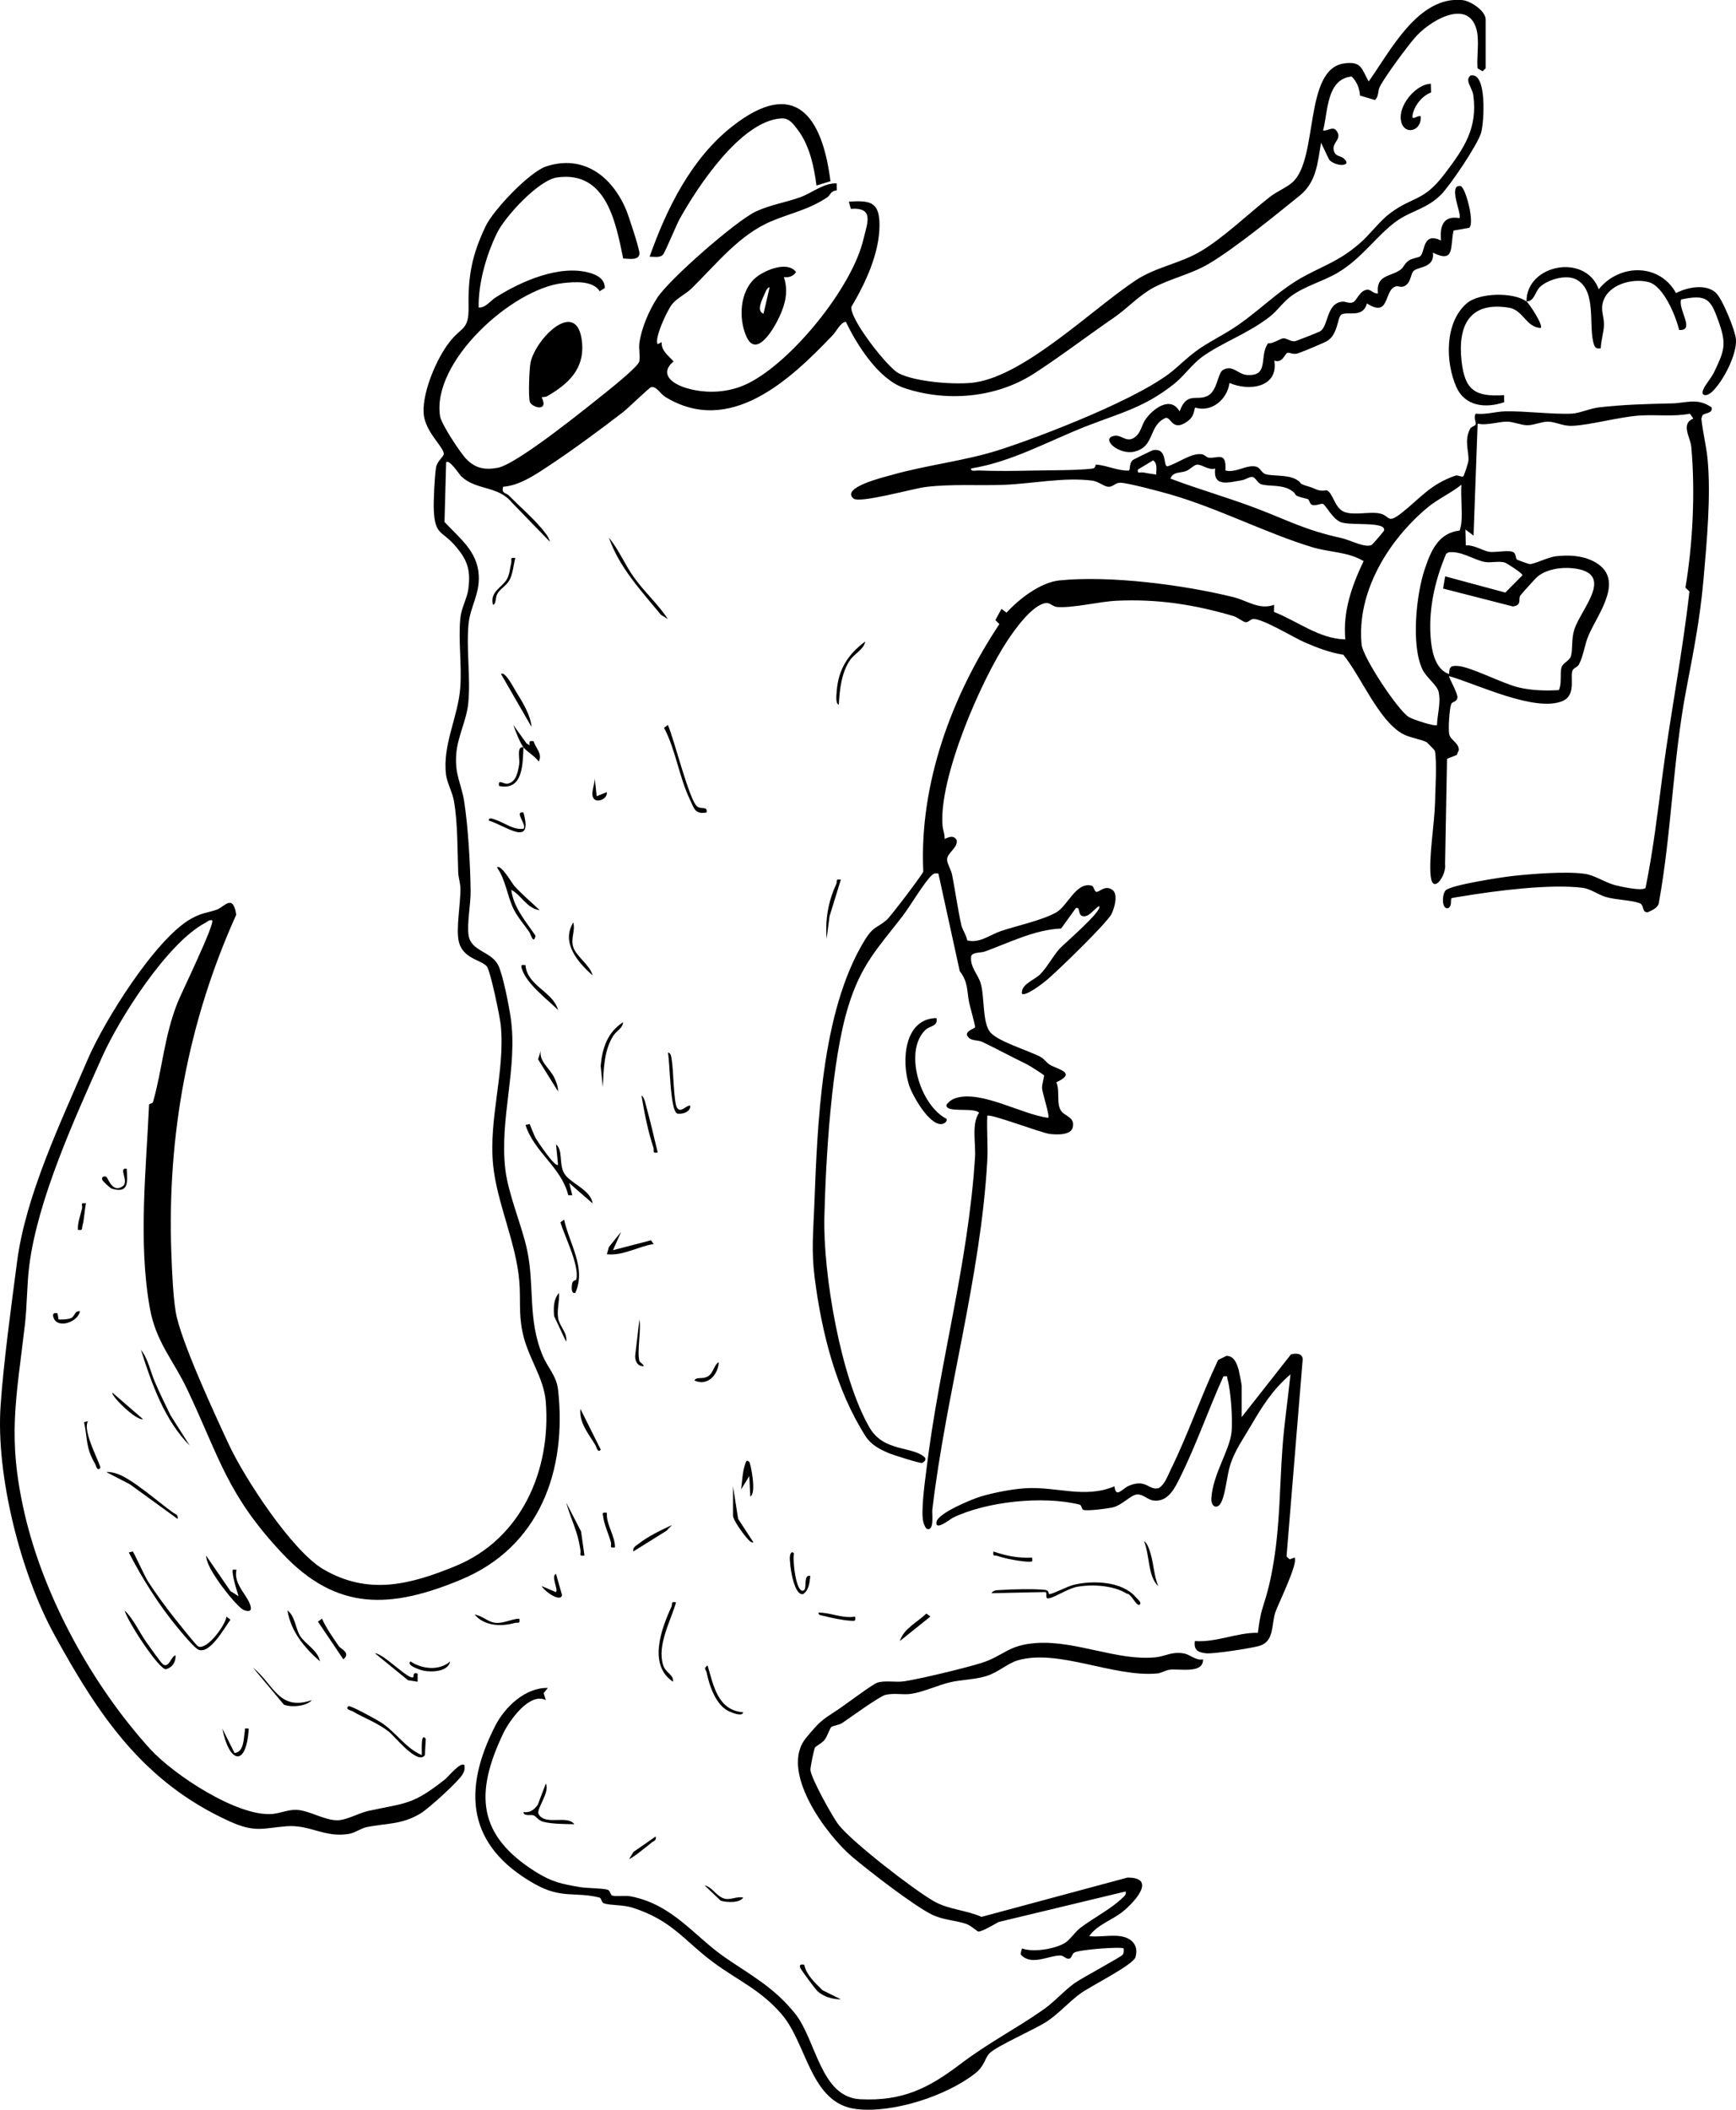 <?xml version="1.0" encoding="UTF-8"?>
<svg id="Calque_2" data-name="Calque 2" xmlns="http://www.w3.org/2000/svg" viewBox="0 0 852.68 1035.69">
  <g id="Illu_Vectorisée_BLACK_" data-name="Illu Vectorisée (BLACK)">
    <g id="Croco">
      <path d="M725.8,17.6c-2.21-19.11-21.55-9-30-.02-3.84,4.08-15.62,20.12-18.04,24.93-1.18,2.34-.41,4.87-2.45,6.58l-7.31-2.17c-.25-3.51-1.52-6.88-4.11-9.36-12.42,1.25-11.57,17.27-14.03,26.5,2.15.35,4.78-2.19,6.49,0,3.12,3.98-1.84,5.73-1.33,9.27s3.16,3.03,4.77,4.29c4.93,3.86-2.95,4.68-6.89.89l-4.03-8.44c-1.7,9.87-2.21,19.27-10.51,25.98-11.9,9.62-31.93,25.91-44.55,33.4-8.72,5.17-18.71,7.21-27.23,11.75-7.05,3.76-12.9,10.22-19.33,14.65-12.73,8.75-26.85,19.48-39.39,27.56-18.6,11.99-43,14.08-63.83,7.04-12.39-4.19-23.12-21.04-28.54-32.45-2.47.01-4.78,4.77-6.46,6.53-20.76,21.76-50.46,49.85-82.31,30.29-2.32-1.42-4.32-5.42-6.96-4.73-.89.23-11.35,10.39-13.8,12.28-11.1,8.56-25.5,19.16-37.15,26.81-6.43,4.22-13.85,9.21-21.71,9.78-.84,3.55,1.38,2.77,3.01,4.44,4.93,5.04,11.02,10.29,15.5,15.53,1.57,1.83,4.01,4.62,4.48,7l-18.46-19.01c-7.07-8.7-17.27-5.93-25-12.98-.88-.81-5.96-8.74-7.5-6.98l-.8,29.27c7.27,7.89,16.16,14.31,16.82,26.15.53,9.48-4.2,15.37-5.02,24.04-1.17,12.4,1.11,26.38-.14,38.84-.86,8.55-5.3,16.44-5.91,25.07-.72,10.31,2.5,14.13,3.91,23.14,1.97,12.54,3,31.08,3.17,43.8.09,6.7-1.91,16.31-.99,21.98,1.27,7.8,11.04,7.77,14.49,14.49,2.36,4.61,5.34,20.11,6.17,25.81,3.59,24.77-5.57,49.3-2.62,74.57,1.41,12.05,8.12,27.58,10.65,39.32,3.88,18.04.14,34.11,7.75,52.21,2.4,5.71,6.72,9.77,7.48,16.5,4.51,39.85-9.17,77.3-47.61,93.3-34.51,14.36-61.03,15.67-87.81-12.84-27.03-28.76-30.66-46.55-46.6-80.32-6.95-14.73-15.52-23.33-18.53-40.43-5.68-32.26-1.77-67.37-.33-99.54.03-.57,1.7-.45,1.95-1.32,4.61-16.21,5.39-31.89,12.03-48.75,1.82-4.62,18.54-38.87,17.01-40.45-1.53-.37-2.17.62-3.29,1.2-18.63,9.77-42.22,46.72-50.85,66.08-13.5,30.27-31.54,69.72-35.68,102.24-1.19,9.35-1.04,19.43-2.13,28.85-4.26,36.79-8.81,55.55-.12,93.08,9.5,41.04,33.39,84.29,61.58,115.31,11.43,12.58,42.84,33.34,59.96,31.95,4-.33,7.85-2.19,11.96-2.02,6.3.26,13.59,5.13,20.04,5.11,4.62-.01,10.43-3.55,15.43-4.63,18.9-4.07,21.47-2.87,37.5-15.46,1.53-1.21,7.67-8.89,9.52-6.96.27,1.85-.01,2.95-.94,4.54-2.11,3.6-16.74,16.86-20.74,19.24-9.34,5.54-16.47,4.62-26.34,6.63-2.85.58-5.69,2.82-8.67,3.32-12.01,2.05-19.16-4.67-30.73-3.74s-15.36,3.25-27.7-2.31c-42.61-19.21-64.57-52.13-86.26-91.63-16.55-30.14-28.78-78.12-26.45-112.44,1.46-21.49,5.27-49.08,8.11-70.84,4.25-32.63,21.63-68.79,34.68-99.24,8.07-18.83,33.32-59.31,50.83-69.09,5.39-3.01,7.74-2.75,12.56-4.42,3.68-1.28,7.99-8.13,9.57,2.48-23.71,52.55-33.99,108.41-31.87,166.19.32,8.61.79,20.52,2.15,28.83,2.28,13.87,19.32,50.52,26.02,64.92,7.73,16.63,31.13,52.45,46.52,61.41,22.07,12.85,42.47,7.62,64.94-1.62,32.27-13.28,46.92-46.91,44.28-80.62-.95-12.19-8.92-21.65-11.49-34.48-1.85-9.2-.8-15.69-1.5-24.49-1.5-18.99-11.01-38.66-12.86-57.1-2.32-23.13,5.93-45.87,3.75-68.71-.39-4.08-5.07-26.66-6.82-28.89-2.59-3.31-11.88-3.68-13.84-12.41-1.38-6.15.91-18.44.84-25.82-.03-2.85-.99-5.23-1.09-7.91-.42-11.04-.2-24.07-2.06-34.92-.78-4.58-3.43-9.1-3.92-13.07-1.85-14.78,5.98-28.44,7.01-43.01.78-10.95-1.05-23.21.02-33.96.5-5.02,3.3-9.62,3.9-14.09,1.32-9.77-.57-14.77-6.92-21.89-6.16-6.9-9.48-4.83-10.02-16.95-.21-4.65.39-16.52,1.1-20.98.5-3.19,4.03-5.47,3.81-6.87-.59-3.81-9.56-11.02-9.94-20.16-.43-10.28,6.36-26.34,12.65-34.41s9.66-5.77,9.45-17.62c-.26-15.12,1.72-25.46,8.43-39.46,3.79-7.91,21.49-26.57,29.7-29.26,18.33-6,32.4,4.96,39.26,21.31,1.23,2.92,6.7,19.46,6.55,21.47-.27,3.65-5.45,2.44-7.99,2.45-3.71-18.16-8.4-43.19-32.44-39.83-9.13,1.28-25.61,19.2-29.58,27.38-5.23,10.77-9.18,24.5-8.98,36.49,3.47.2,5.51-3.14,8.46-5.02,12.39-7.87,31.31-16.17,46.04-12.02,3.68,1.04,7.6,3.12,7.43,7.49l-2.47,1.55c-3.32-5.33-12.31-4.63-18.01-4-24.95,2.75-64.65,38.61-60.39,65.41.61,3.83,9.98,18.02,12.94,21.03,4.5,4.56,8.95,5.35,15.24,4.27,9.54-1.64,44.51-30.04,54.16-37.78,2.85-2.29,15.06-12.1,15.51-14.48.51-2.74-.35-6.1.03-8.96.97-7.28,4.76-16.05,8.76-22.22,5.96-9.19,38.7-37.83,48.51-42.43,6.97-3.27,14.74-4.42,21.93-7.05,5.81-2.13,11.16-6.89,17.72-6.75l.06,3.47c-3.11.19-3.12,2.35-4.66,3.38-9.1,6.07-17.75,7.68-27.33,11.68-16.02,6.69-27.27,21.28-39.37,33.09-2.78,2.71-7.13,4.68-9.65,7.84-2.19,2.75-8.8,16.77-6.99,19.49l1.98-1.01c-.26,4.36,3.36,6.6,5.83,9.49-7.22,6.14-.67,10.96,6.15,13.02,10.14,3.06,21.28,2.36,30.66-2.35,21.56-10.81,50.89-47.07,56.42-70.5,1.9-8.06,5.6-15.92-6.15-15.09l-.97-3.52c10.53-.69,15.04.08,15.05,11.49,0,13.84-6.88,28.49-13.8,40.13-.97,5.89,17.58,29.56,23.03,32.52,8.15,4.43,28.84,5.97,37.94,4.55,24.92-3.9,57.42-36.03,78.78-50.14,9.77-6.45,21.81-8.24,31.8-14.17,11.41-6.77,23.48-18.51,34.14-26.82,3.29-2.56,8.07-4.49,10.94-7.05,12.96-11.55,5.37-55.8,25.54-58.4,8.52-1.1,8.36,2.64,11.9,8.88,10.58-14.77,24.24-42.08,45.97-39.95,4.22.41,11.49,5.36,11.49,9.49v23.99l-1.51,1.49-2.48-1.49c-.42-5.12.58-10.99,0-15.99Z"/>
      <path d="M476.97,229.98c-.23,1.74,2.27.94,3.48.99,8.69.36,18.31.24,27.03.04,8.17-.19,21.52-.04,29.01-.95,1.9-.23,1.35-1.99,1.86-1.97,4.77.21,10.91,3.16,16.02,2.92,1-.17.04-3.37,1.97-5.11.42-.38,9.58-4.86,10.14-4.94,7.12-1.03,4.67,7.91,6.91,7.98,5.19-1.51,11.85-6.75,16.94-5.94,1.32.21,2.36,1.54,3.22,1.66,4.43.63,8.95-3.41,8.34,6.3,5,1.42,10.77-3.18,15.28-1.82,1.84.56,2.58,3.09,4.4,3.62,4,1.16,10.7.08,15.28,2.72,3.5,2.01-.38,1.53,6.42,3.52,3.06.9,4.35,2.49,8.33,1.66,3.42,1.39,3.77,9.17,9.2,10.83,4.87,1.49,11.48-.33,16.49.5,5.71.95,3.69,5.65,11.01-.08,9.53-7.46,13.89-13.93,26.48-18.4,1.33-.47,3.16.9,3.92.39.39-.26,2.49-6.65,2.56-7.79.3-4.75-2.18-9.58.75-15.46.74-1.48,2.62-1.41,2.83-2.37.23-1.08-1.23-3.58.05-5.21,4.91.59,9.67-1.02,14.35-1.13,10.04-.23,23.83,1.6,33,1.1,3.63-.2,8.72-2.53,13.04-3.04,11.88-1.39,24-1.71,36-1.97,6.97-.15,12.46-2.91,19.44,1.98.72,3.11-3.6,2.6-4.54,3.93l-.51,1.56c.68,6.66,2.42,13.33,3.06,19.98,1.71,18.03-.4,40.61-2.01,58.94-1.71,19.53-4.96,35.62-8.54,54.43-6.54,34.46-7.14,70.12-13.42,104.5-.43,2.34-3.45,3.64-5.53,4.52-2.89,0-1.6-3.48-3.68-4.38-3.81-1.64-11.81-1.64-16.79-3.15-3.98-1.21-7.62-4.05-11.47-4.52-16-1.96-42.54,1.45-58.85,4.16-1.01.17-5.32.78-5.51.99-.56.59.38,3.97-1.64,4.87-3.31.7-3.06-6.79-1.22-8.74,2.52-2.68,28.13-6.57,33.34-7.12,9.74-1.02,25.35-2.28,34.76-1.04,5.01.66,9.78,4.07,14.56,5.43,2.71.77,14.01,3.31,15.52,1.49,3.82-18.58,6-37.64,8.48-56.48,3.97-30.04,9.69-58.91,13.08-89.01l-1.97-1.86c3.66-21.76,4.86-47.03,2.89-69.04-.44-4.92-5.38-11.34.99-13.99l-1.66-2.38c-8.22,1.56-16.58.34-24.81.9-10.11.69-23.88,4.64-32.98,5.05-4.7.21-8.22-2.03-12-2.06-2.97-.02-6.93,1.77-10,1.77s-6.96-1.74-10-1.78c-4.12-.04-9.81,2.03-14.49.99l-2.01,54.97-3.98-3,.18,7.81c3.9-.36,8.39,2.62,11.36,3.12,3.42.57,10.72-1.35,12.43.56.9,1,.73,2.68,1.27,3.23.23.24,5.71,2.21,6.31,2.26,2.04.16,8.97-3.42,13.04-3.86,6.15-.67,12.7-.38,18.26,2.47,16.17,8.31,2.41,25.35-2.38,36.39-1.93,4.46-2.49,10.16-4.74,14.29-.79,1.44-2.62,1.66-3.14,2.96-1.32,3.28,1.95,12.06-4.88,14.97-13.39,5.7-42.2-8.35-55.71-12.23-.45.37,4.28,8.39,4.07,10.49-.23,2.32-2.54,1.88-3.05,3.25-.92,2.47-1.51,12.1-1,14.71.6,3.08,4.8,4.25,4.72,7.86l-.99,2.4-4.79,1.9-.96,51.8c.78,5.07-5.92,15.07-7.03,6.06s1.84-26.13,2.08-35.99c.15-6.04,1.01-20.86-.06-25.82-.06-.28-3.75-4.02-4-4.17-2.69-1.53-8.21-2.13-11.86-4.15-11.79-6.52-20.51-28.36-29.12-38.84-6.62-1.01-12.82-3.43-18.93-6.05-5.31-2.28-21.08-11.97-25.45-11.46-1.35.16-2.3,1.75-3.62,1.55-1.4-.21-4.03-2.46-5.97-3.02-19.29-5.64-37.06-8.46-57.43-7.51-8.36.39-21.21,3.61-29,3.09-2.39-.16-3.59-2.24-5.73-1.96-6.59.86-15.22,12.98-18.77,18.33-13.15,19.82-33.89,67.7-31.94,90.96.18,2.18,1.17,4.27,1,6.51,2.21-.97,4.49-2.01,5.94.61.69,3.83-4.87,6.25-4.7,9.71.1,1.97,2.04,5.05,2.49,7.43,1.52,7.93,2.79,16.8,4.48,24.5.51,2.3,2.51,4.99,2.91,7.58,6.18,1.53,11.19-2.83,16.59-4.62,7.9-2.63,19.97-5.2,26.95-9.03,5.88-3.21,9.84-15.25,17.59-13.23,1.14.3,1.18,2.74,2.24,3.01,1.44.37,4.11-3.47,7.77-1.06,3.22,2.12,1.19,8.79-.15,11.74-2,4.39-27,28.56-32.14,32.82-1.68,1.39-10.37,8.14-12,6.48-.39-4.71,5.9-6.45,8.98-9.5,3.34-3.3,6.26-8.89,9.49-12.5,2.17-2.42,21.48-18.81,19.49-20.97-2.31,1.15-4.62,5.1-7.53,5.01-3.4-.1-1.39-4.97-3.94-4.01l-7.21,10.01c-12.91.52-25.48,6.95-37.46,11.29-2.06.75-6.04.19-6.74,2.32-.68,5.2,3.3,8.78,4.64,13.14,1.99,6.5.81,17.94,4.23,23.5,3.04,4.95,19.41,9.6,25.37,12.86,1.65.9,2.69,2.69,4.3,3.69,3.89,2.41,13.65,3.9,3.3,8.69,1.98,4.41-.3,10.8,2.61,14.38,1.86,2.29,6.49,2.91,5.5,7.52-.67,4.32-8.37,3.84-11.47,3.44-4.12-.53-29.39-10.15-30.56-8.9-.31,7.45.41,15.03-.02,22.47-3.28,57.12-20.14,113.51-26.97,170.91-.23,1.91,1.09,10.35-2.49,9.48-.84-.2-1.56-2.24-1.85-3.15-1.49-4.74.74-20.27,1.46-26.2,6.33-52.01,20.45-100.28,23.85-153.04.45-7.01-1.82-16.45,2-21.98-2.7-2.86-16.9.44-15.98-3.98,1.31-1.64,2.71-2.64,4.74-3.26,12.45-3.81,32.47,8.22,45.22,9.74.86-.86-2.93-12.24-3.05-14.52-.1-1.9,1.19-5.91.96-6.31-.24-.43-7.2-4.83-8.22-5.33-7.38-3.58-14.7-7.52-21.95-11.03-2.59-1.26-6.11-.13-7.67-3.38-.4-2.44,3.91-3.1,3.99-3.98s-2.46-9.82-2.92-12.02c-1.13-5.51-.43-10.1-4.61-15.38l-10.5-47.97c-1.39-.06-1.91-.29-3.04.68-3.68,3.18-10.84,15.41-14.55,20.21-12.47,16.12-20.31,23.78-26.66,44.29-8.31,26.85-11.02,74.5-11.75,103.18-.72,28.1,8.02,79.42,22.25,103.75,6.9,11.8,20.63,9.01,26.75,14.23,1.49,1.27-.04,2.59-.96,3-.88.38-14.21-3.88-16.28-4.74-4.56-1.91-8.82-4.1-11.57-8.42-14.49-22.73-21.6-51.15-24.98-77.96-1.64-13-.67-22.17-.18-34.82,1.59-40.3,3.33-95.33,24.57-130.33,4.53-7.47,6.05-6.01,11.11-10.39,1.75-1.52,17.49-22.2,17.87-23.63-2.04-42.88,13.86-86.17,37.38-121.5l-1.99-1.95,3.02-5.51,2.48,1.86c6.14-6.76,16.71-14.89,26-15.84,24.85-2.53,61.39,2.23,85.64,8.27,6.5,1.62,12.53,6.38,19.78,3.71l-.06,3.48c11.57,4.55,22.24,13.23,35.04,13.51-1.24-13.86,3.17-26.19,8.98-38.45-7.74-4.65-16.77-4.25-25.19-6.81-22.92-6.98-46.21-19.15-69.96-25.98-4.39-1.26-20.94-5.71-24.42-5.68-2.47.02-3.48,2.08-5.75,1.99s-4.75-2.63-8.07-3.04c-13.91-1.73-29.03,1.49-42.95,2.06-12.92.53-25.83-.51-38.89,1.09-5.95.73-32.37,8.18-35.34,5.64-6.36-5.44,15.34-10.56,18.51-11.48,16.95-4.87,36.33-7,52.71-12.24,21.24-6.81,71.18-26.03,86.88-40.04,11.77-10.5,11.82-9.96,25.18-17.79,14.5-8.51,24.39-20.35,38.95-28.01,10.36-5.45,16.84-7.44,26.35-15.62,5.1-4.38,9.8-11,15.07-14.91,11.36-8.44,16.29-5.51,26.71-19.26,9.37-12.36,16.35-22.27,14.09-38.7-.48-3.49-4.33-7.25-1.39-9.58,8.3-2.08,6.69,23.29,5.2,28.2-1.78,5.87-15.13,25.72-19.68,30.29-6.95,6.98-14.78,7.89-21.93,13.05-9.65,6.96-16.77,18.13-28.74,25.22-7.29,4.32-16.33,6.54-23.24,11.74-3.61,2.71-6.51,7.01-10.14,9.84-10.75,8.39-23.5,12.71-33.22,19.74-4.97,3.59-8.91,9.37-13.75,13.24-14.64,11.7-26.93,14.46-43.15,20.81-18.63,7.29-36.81,17.61-56.7,20.76ZM567.9,232.97c-.07-2.49.79-5.31-1.49-6.97l-7.49,4.49c-.44,2.42,1.12,1.19,2.51,1.44,2.13.39,4.32.78,6.47,1.04ZM596.87,229.99c-3.18,1.12-6.9-2.35-9.23-1.85-1.2.26-3.28,2.38-5.01,3.07-2.8,1.12-6.5.2-7.73,3.75,13.79,5.23,28.19,9.28,41.96,14.51,16.59,6.31,23.98,10.7,42.23,14.73,3.87.86,11.79,5.08,14.74,3.25.39-.24,5.89-6.58,5.99-7.03,1.07-4.74-17.15-2.04-21.69-4.26-3.78-1.85-6.81-7.92-8.23-8.72-.93-.53-3.45,1.07-5.42.42-1.34-.45-1.24-2.66-2.33-2.92-8.63-2.02-3.83-1.74-8.33-4.44s-10.38-1.61-14.26-2.73c-1.82-.53-2.83-3.32-4.33-3.61-1.32-.26-3.48,1.3-5.11,1.57-6.46,1.06-14.44,3.75-13.26-5.74ZM717.81,256.46c.49-5.96-.36-12.47,0-18.49-5.5,4.38-11.52,6.86-17,11.48-18.95,15.95-34.56,41.25-32.02,67.02.62,6.26,18.02,32.59,23.34,35.63,1.82,1.04,12.75,4.79,13.69,3.81.16-5.3,2-10.93.79-16.29-.73-3.21-6.11-7.13-7.96-11.03-5.61-11.83-3.05-36.77,1.14-49.18,2.99-8.84,6.61-17.71,17.09-18.96.32-.2.88-3.38.93-4ZM709.82,282.94l29.56,7.96,8.4-8.48c.21-.94-7.82-6.01-8.69-6.27-2.92-.85-6.64.26-9.73-.27-5.15-.87-11.67-5.6-17.95-4.73l-1.1.73c-5.79,13.62-9.03,28.54-7.39,43.43.65,5.87,2.67,13.61,8.88,15.6-.04-3.66.93-4.22,4.4-3.96,6.38.48,21.86,8.64,29.56,10.48,6.5,1.56,13.26,1.75,19.91,1.36,1.59-3.4.42-8.11,1.3-11.18.59-2.08,3.99-3.31,4.6-5.4,1.05-3.64.11-8.25,1.73-13.26,3.27-10.14,20.73-27.79-1.02-30.01-5.66-.58-13.17.56-17.5,4.5-.74.67-7.77,8.45-8.07,8.97-1.05,1.79.93,4.67-3.59,5.31l-34.31-8.79,1.01-5.99Z"/>
      <path d="M550.42,950.53c5.47.81,9,4.54,7.29,10.29-1.14,3.83-22.21,14.29-27.1,17.87-5.53,4.04-10.46,9.74-16.34,13.65s-24.79,12.07-28.28,15.69c-2.38,2.46-2.29,6.16-7.09,9.9-14.2,11.08-40.36,19.57-58.28,17.45-22.57-2.68-24.11-31.8-36.56-46.39-10.34-12.11-21.6-16.71-33.48-25.48-14.63-10.81-20.35-20.77-39.95-27.01-4.58-1.46-10.82-1.05-13.93-2.09-1.36-.45-1.27-2.62-2.31-2.88-12.05-2.98-18.57.84-31.98-6.77-32.75-18.59-35.56-45.47-19.17-77.52,4.77-9.34,14.81-18.83,25.85-18.61l-2.06,2.55,1.06,3.44c-7.97-4.04-17.98,10.13-20.99,16.48-13.93,29.33-12.64,49.88,16.1,67.88,7.83,4.9,12.59,5.88,21.56,7.42,3.52.61,11.44.54,13.71,1.31,1.35.45,1.27,2.61,2.31,2.88,2.3.59,6.07-.26,9.36.42,20.61,4.22,30.91,19.58,46,29.95,12.94,8.89,24,14.63,34.4,27.56s12.41,41.06,32.01,42.03c20.49,1.02,33.19-5.17,48.9-17.07,14.55-11.02,26.98-17.1,41.03-26.93,5.41-3.78,9.82-8.98,15.13-12.85,3.61-2.63,23.1-12.96,23.85-14.13.66-1.03.52-1.91.46-3.03-.98-.98-21.4.47-24.22,2-1.19.65-1.31,2.65-2.34,2.96-1.66.5-2.81-1.46-4.48-1.5-5.23-.1-12.58,4.3-17.85.94-2.49-1.59-1.61-1.88-1.06-4.42,5.6,2.05,15.87.3,20.91-2.57,2.47-1.4,5.07-5.44,7.6-7.39,6.18-4.78,15.21-9.39,20.47-14.51,1.07-1.04,2.34-1.74,1.98-3.51l-62.44,15c-1.99,1.12-8.2,4.82-10.03,4.69-.35-.03-3.69-3.02-5.92-3.77-5.21-1.76-11.12-1.85-16.55-4.44-8.87-4.22-31.29-21.6-39.45-28.51-12.82-10.86-36.05-42.32-22.53-58.45,6.56-7.83,6.94-8.17,15.35-13.63,3.48-2.26,17.18-12.63,19.59-13.39,3.88-1.23,9.01,0,13.31-.68,8.39-1.33,29.85-6.47,37.94-9.03,10.8-3.42,12.91-8.91,27.22-9.76,19.37-1.15,39.43,8.84,58.02,7.05,4.96-.48,7.88-2.93,13.93-1.94,3.26.53,5.83,3.64,9.56,2.94.09,7.19-11.34,4.49-16.41,5.07-2.14.25-4.02,1.64-6.16,1.84-21.36,1.98-48.55-12.22-68.41-6.45-4.95,1.44-9.58,5.86-15.31,7.67-5.8,1.83-12.41,1.82-17.89,3.09-5.89,1.37-13.32,4.85-19.28,5.7-4.06.58-8.28-.52-12.51.49-2.98.71-17.52,11.27-21.2,13.77-1.66,1.13-4.58,1.32-5.45,2.05-.74.61-1.91,4.51-3.26,6.23s-4.35,3.19-4.72,3.77c-.51.79-2.38,9.89-2.26,11.13.41,4.14,10.89,23.16,14,27.05,6.86,8.57,36.7,31.66,46.62,37.32,7.27,4.15,15.83,4.3,23.41,7.68l71.64-19.28c14.86-.12,3.16,12.38-2.31,16.75-5.25,4.2-12.51,6.34-16.46,12.02,4.84.5,10.83-.69,15.49,0Z"/>
      <path d="M609.88,695.68l24.18-30.76c2.33-.68,5.58-.68,5.8,2.28l-7.95,96.89,1.54,1.43,2.4-.89c2.04,2.54-8.21,23.13-9.48,27-1.91,5.83-.42,14.11-7.66,16.32-3.91,1.19-22.62,4.08-26.34,3.68-4.02-.44-6.1-1.63-5.48-6.01,10.55.78,20.46-4.19,30.94-4.05.53-3.98,1.09-8.35,2.32-12.17,2.6-8.15,3.99-13.74,5.43-22.56,3.14-19.36,2.92-36.39,4.3-55.66.87-12.17,2.71-24.36,3.98-36.49-8.86,7.58-14,15.86-19.75,25.72-3.38,5.81-7.43,11.42-9.7,18.28-1.84,5.56-2.26,13.79-4.44,18.54-1.82,3.99-5.31,2.8-4.97-1.9.87-11.87,8.85-23.1,9.89-32.15.65-5.66-.31-20.67-1.97-26.03-.44-1.41.59-1.76-2.01-1.46-7.21,15.92-13.43,33.79-21.14,49.32-2.71,5.46-5.99,12.55-13.26,11.61-2.84-.37-5.02-3.15-8.01-2.97s-7.32,5.22-11.75,6.31c-2.36.58-13.47,2.07-14.82,1.17-.69-.46-.63-2.24-1.69-2.5-17.85-4.44-45.66-1.58-62.29,6.48-.82.4-8.77,6.78-7.97,2.03.72-4.31,17.23-11.09,21.56-12.42,6.21-1.9,15.43-3.68,21.88-4.1,15.58-1.01,29.25,5.24,44-.97.59,6.11,3.91,1.13,6.83-.15,8.86-3.89,10.04,2.48,14.96,1.01,2.97-1.85,4.33-6.02,5.88-9.16,8.52-17.33,14.92-36.24,23.23-53.71l4.07-2.03c3.85-.03,5.21,3.99,6.06,7.04.24.87,1.44,7.13,1.44,7.56v15.49Z"/>
      <path d="M721.58,111.84l-7.63,1.35c-1.75,7.85.77,16.27-10.12,10.85.86,7.64-7.25,6.76-9.52,8.98-1.44,1.4-1.22,5.32-3.94,7.12-2.1,1.39-3.22.11-4.65.44-6.17,1.44-2.79,15.83-14.32,8.38-2.02,7.51-9.73,3.61-12.59,5.52-2,1.33-1.51,9.71-7.03,12.96-1.58.93-13.28,5.87-14.89,6.19-1.88.38-3.63-.64-4.43-.44-1.47.36-2.39,5.29-6.55,3.85,2.11,13.26-12.49,15.13-22.01,10.96-1.14,8.11-8.75,14.64-16.93,12.06-.71,3.09-1.09,4.86-3.72,6.78-7.35,5.36-7.96-2.13-10.66-1.71-8.71,3.79-5.14,14.16-15.45,16.59-7.29,1.72-16.17-5.82-10.56-7.6,4.53-1.44,6.82,4.44,11.71-.25,2.22-2.13,2.57-5.58,4.62-8.36,3.81-5.14,12.12-11.22,16.48-3.53,3.52-9.71,8.15-5.13,13.47-7.5s5.05-11.5,8-12.98c4.83-2.42,7.23,2.25,11.52,2.57,11.37.86,5.84-9.35,10.49-15.55,2.47.32,5.96-2.37,7.46-2.44,1.79-.09,3.53,1.69,5.65,1.45.65-.08,11.32-4.31,12.14-4.73,4.62-2.35,3.04-14,11.27-14.71,1.65-.14,3.11,1.09,5.16.31,1.85-.71,3.27-5.83,6.93-6.16,2.01-.19,3.24,2.18,5.33,1.8-1.06-9.23,6.17-8.11,10.95-11.54,1.77-1.27,2.1-3.27,4.31-4.68,1.6-1.03,4.79-1.38,5.49-2,2.54-2.22,1.02-12.1,10.23-7.76-.66-6.87.95-12.34,9.01-10.99,1.54-1.49-5.86-16.48.52-15.75,2.48.28,7.22,18.4,4.25,20.54Z"/>
      <path d="M407.9,88.96l-6.88,2.1c-1.15-9.21-3.45-19.82-9.17-27.31-2.19-2.87-4.21-5.89-8.17-5.63-19.78,1.3-40.93,33.38-49.79,49.26-1.77,3.16-7.21,16.58-8.29,17.69-1.6,1.64-4.44.86-6.53.96,8.38-23.65,20.41-48.11,40.5-63.92,30.78-24.23,44.28-5.32,48.33,26.85Z"/>
      <path d="M749.79,148.02c-.21-18.03,28.78-24.03,35.48-6.02,10.02-12.52,29.77-12.98,37.95,1.88,5.47-2.84,14.35-4.69,19.43-.29,3.27,2.83,9.69,18.63,10.01,23.05.53,7.49-6.42,20.83-11.91,25.86-2.39,2.19-5.53,2.08-4.19-1.17,1.1-2.68,3.89-5.58,5.36-8.65,4.97-10.38,6.27-13.45,2.29-24.66s-5.72-13.69-18.48-11.01c-1.66,4.91,7.15,15.49-.98,14.99-1.64-6.92-7.67-21.6-14.98-23.51-8.2-2.15-20.52,1.31-22.61,10.47-.84,3.7.76,6.74.67,10.56-.09,3.64-1.49,7.75-1.57,11.49-1.74.21-2.64.07-3.28-1.72-3.1-8.72,1.72-26.71-8.84-32.14-4.97-2.55-14.12.1-17.87,3.86-2.3,2.31-2.64,6.92-6.49,7,1.34.99,8.33,11.65,6.99,12.99-7.16-.27-8.64-8.8-15.54-9.94-19.45-3.21-25.32,8.76-23.33,26.33,1.6,14.08,6.57,17.55,20.89,16.6l.04,3.47c-9.15,3.08-19.24,2.11-23.51-7.49-5.42-12.2-5.78-31.5,4.98-40.95,6.2-5.45,23.15-5.7,29.47-1.01Z"/>
      <path d="M266.09,195c-.2.19,2.47,4.11-.58,4.95-1.5.41-4.71-1.06-5.24-2.62-.83-2.45-.33-16.27.32-19.34,2.6-12.09,22.94-32.02,25.26-10.2,1.42,13.37-6.75,20.64-16.89,26.61-1.05.62-2.77.5-2.88.6Z"/>
      <path d="M385.02,136.04c2.28,6.85.76,13.05-2.14,19.34-2.49,5.41-11.32,21.16-16.35,9.65-3.91-8.95-3.14-22.54,5-28.99,4.49-3.56,15.33-8.02,19.47-2.5-1.49,2.16-3.41,2.76-5.98,2.51ZM375.02,154.02l3-12.99c-1.33.04-2.2,2.69-2.69,3.79-1.09,2.41-3.92,7.94-.3,9.2Z"/>
      <path d="M459.97,499.81c.85,4.21-3.19,3.58-5.56,5.92-10.62,10.49-2.42,37.05,10.56,43.55.35,1.39-1.25,2.43-2.5,2.54-6.11.57-14.34-14.06-15.96-19.07-3.82-11.77-2.5-32.74,13.46-32.95Z"/>
      <path d="M702.79,41.11l.13,4.28c-4.45,1.68-8.3,6.46-9.11,11.18-.51,2.99,2.36-.07,4,.51.66,8.12-9.69,9.77-9.82.51-.1-7.09,7.83-16.26,14.8-16.48Z"/>
      <path d="M559.9,787.62c-1.44,1.72-4.41-5.57-6.3-5.18-6.46-4.11-16.55-4.72-23.93-3.57-4.92.77-10.62,4.87-14.27,5.73-2.71.64-.57-2.65-2-3.04l-26.44.57c1.14-1.66,2.73-1.44,4.44-1.56,5.44-.38,17-.69,22.11-.03,1.92.25,1.42,2.12,1.88,2.07,2.33-.27,8.68-3.84,12.34-4.68,9.44-2.17,23.51-1.63,30.18,6.2.61.72,2.92,2.39,1.99,3.49Z"/>
      <path d="M65.22,761.65c.61.57,5.83,12.17,7.6,14.9,3.71,5.74,8.76,12.58,13.01,17.97,1.49,1.89,10.53,13.19,11.38,13.66,4.24,2.32,13.58-10.37,14.01-14.55l1.97,1.49c-2.92,3.99-10.03,17.02-15.66,14.77-2.06-.82-8.4-8.54-10.27-10.8-9.22-11.13-17.4-24.14-24-36.96l1.97-.49Z"/>
      <path d="M260.09,551.78c.29.27,2.2,5.68,3.21,7.3.78,1.25,9.46,14.38,10.79,12.69l-.98-9.99c3.6,3.03,1.23,9.61,4.1,14.38s13,7.92,13.87,14.61l-11.49-9.99,1.5,5.98h-1.98c-3.29-13.64-16.74-21.13-20.99-34.48l1.97-.48Z"/>
      <path d="M265.1,446.83c-6.43-.87-8.89-7.33-13.98-9.98,1.15,8.82,7.2,15.5,11.93,22.54-1.02,4.57-2.32-.74-3.1-1.87-2.53-3.66-5.8-7.37-7.72-11.31-3.15-6.5-3.82-14.29-8.12-20.35,1.9-1.81,7.37,7.76,8.48,9,3.84,4.29,8.36,8,12.5,11.97Z"/>
      <path d="M117.2,783.62c-1.14-3.52-2.53-7.93-2.93-11.57-.22-1.98.19-1.43,1.92-1.41-1.88,7.22,6.24,13.06,7.01,18.5.32,2.25-1.82,1.87-3.31,1.3-3.04-1.16-11.04-11.67-13.12-14.86-2.25-3.44-5.26-7.83-5.56-11.92l12.01,17.46,3.97,2.52Z"/>
      <path d="M207.13,861.58c.3-.34-.83-11.71,2-7.99l-.44,8.04c-3.5,5.12-14.83-9.26-17.63-11.46-5.66-4.45-11.95-6.59-17.93-10.09-.56-.33-3.82-.92-1.97-2.48.76-.64,14.5,6.95,16.31,8.17,7.28,4.9,11.79,12.43,19.66,15.81Z"/>
      <path d="M328.05,355.89c2.88,6.34,10.55,37.25,14.42,40.06,2.08,1.51,5.2-.33,4.57,2.91-5.78,1.05-6.12-2.1-8.16-6.32-5.35-11.07-6.92-24.25-12.72-35.26l1.89-1.39Z"/>
      <path d="M93.2,709.67c-12.34-12.31-18.79-30.6-23.96-46.97,3.4,4.1,4.64,10.57,6.81,15.67,2.34,5.51,5.07,10.94,7.65,16.33l9.5,14.97Z"/>
      <path d="M328.06,303.92l-3.4-2.08c-9.66-11.77-20.47-23.17-25.57-37.88,4.86,5.91,7.74,13.05,12.17,19.3,5.14,7.26,11.91,13.23,16.8,20.66Z"/>
      <path d="M87.21,745.65l-23.45-17.01-11.52-5.96c1.68-.2,3.22.22,4.81.68,7.27,2.1,20.7,14.02,27.85,19.12,1.25.9,2.78,1.04,2.31,3.18Z"/>
      <path d="M86.21,812.61c.23,3.31-1.55,5.95-4.67,6.85-3.46.29-19.2-23.91-20.3-28.83,4.37,4.22,7.11,10.53,10.76,15.71,1.22,1.73,7.3,10.34,8.19,10.83,2.94,1.63,3.71-3.86,6.01-4.56Z"/>
      <path d="M282.09,895.55c-4.54-.11-10.94-.07-15.27-1.21-2.49-.66-3.25-2.52-4.71-3.14-1.22-.52-4.91.65-5-1.63,3.27.44,5.12-1.08,7-3.5l3.98-10.5c2.18,4.36-4.87,12.48-3.54,14.98,3.12,5.87,14.07.26,17.54,4.99Z"/>
      <path d="M332.05,786.63c-2.68,9.35-9.38,20.9-6.33,30.81,1.17,3.79,5.37,4.72,4.84,8.15-12.24-8.16-5.87-25.8-.77-36.78.65-1.41-.6-2.73,2.26-2.18Z"/>
      <path d="M277.08,598.74c2.52,11.76,11.02,23.77,5.49,35.97-2.32.68-1.73-3.57-1.56-4.55.32-1.89,1.86-1.32,2.06-2.12,1.61-6.73-5.75-21.13-7.82-27.97l1.83-1.33Z"/>
      <path d="M153.17,834.61c-2.57,3.11-10.25,3.66-13.74,2.23l-15.23-18.23c10.25,8.16,12.66,21.63,28.97,16Z"/>
      <path d="M305.07,604.75l-3.99,8.98,18.66-4.84,1.33,1.83c-7.79,1.2-14.86,5.86-22.98,5l.97-3.52,6.02-7.46Z"/>
      <path d="M339.05,542.78c.11,3.22-3.96,4.3-6.35,3.91-3.63-1.21-3.6-25.18-4.63-29.9,1.54-.14,1.69,2.52,1.88,3.59.85,4.72.91,20.81,2.58,23.41,1.88,2.92,4.27-1.22,6.51-1.02Z"/>
      <path d="M257.11,366.89c-1.69-2.25-3.98-8.09-4.99-10.99l6.47,9.01,1.51.97c-.21-1.96-.05-2.31,1.99-1.99.91,3.33,4.56,6.14,2.52,9.98-1.58-2.45-6.05-5.06-7.5-6.99-.38,8.42-.21,21.42-11.99,18.98-.65-3.76,2.13-.75,4.28-1.17,4.24-.84,4.99-5.82,5.6-9.43.45-2.66-1.43-9.14,2.11-8.39Z"/>
      <path d="M296.07,533.78l-1.03-10.52c.78-8.78,3.34-16.5,11.02-21.45-.17,2.97-3.28,4.26-4.82,6.66-4.72,7.35-4.72,16.84-5.17,25.31Z"/>
      <path d="M368.02,717.67c.65.62,3.7,15.52.51,16.98l-.5-9.99-4,6.49c.49-3.7.67-8.67,1.89-12.1.38-1.07.56-2.84,2.1-1.38Z"/>
      <path d="M115.21,860.58c4.68-.48,4.42-7.08,5.01-10.49.29-1.67-.61-1.71,1.96-1.5-1.22,19.46-9.69,16.86-12.98,0l6,11.98Z"/>
      <path d="M412,345.9c-1.77-.28-1.12-5.22-1.03-6.53.76-10.64,5.55-18.25,14.02-24.45-.68,3.86-5.27,5.97-7.42,9.06-4.27,6.11-5.18,14.61-5.57,21.92Z"/>
      <path d="M365.03,840.61c-.45,2.35-5.78.05-6.99-.51-6.36-2.89-9.69-12.64-10.96-19.06-.3-1.5-1.81-1.88.48-3.43,2.91,9.9,4.97,21.98,17.48,22.99Z"/>
      <path d="M258.1,473.82c.84,10.2,13.59,12.98,15.99,21.99-5.5-5.44-15.81-13.04-17.89-20.59-.52-1.88.49-1.47,1.9-1.4Z"/>
      <path d="M390.01,762.65c-.89,2.28.96,20.81,4.99,17.98,1.38-1.8-.46-7.72,3-6.98-.36,3.15-.63,7.1-3.61,8.94-4.66.78-6.73-15.22-6.42-18.42.15-1.51.89-3.01,2.03-1.51Z"/>
      <path d="M261.09,356.89l-14.98-25.97c1.86-1.75,6.35,6.99,7.17,8.31,3.16,5.09,7.35,11.75,7.81,17.66Z"/>
      <path d="M157.16,815.61c-7.62-6.73-14.24-14.55-15.97-24.98,3.72,2.59,3.89,8.67,6.13,12.35,2.55,4.18,8.89,7.16,9.84,12.64Z"/>
      <path d="M323.06,565.76c-2.98.52-1.58-.79-2.1-2.34-2.69-7.98-4.5-17.29-5.88-25.63,1.57.92,2.19,4.95,2.71,6.77,1.97,6.99,3.5,14.17,5.27,21.2Z"/>
      <path d="M202.97,823.39c.42-.28-.49-2.7,2.16-1.78v3.99s-4.74-.75-4.74-.75l-16.24-13.23c4.09,0,16.6,13.26,18.82,11.77Z"/>
      <path d="M395,964.52c1.18,5.26,5.41,8.89,8.99,12.51l9.01,4.47c-4.15.02-8.36-1.23-11.48-4-1.02-.9-8.11-10.51-8.49-11.5-.68-1.76.9-1.71,1.97-1.48Z"/>
      <path d="M360.04,729.66l2.51,15.98,7.5,11.49c-1.26.61-3.26-2.17-3.98-3.02-1.51-1.77-6.03-8.06-6.03-9.96v-14.49Z"/>
      <path d="M287.08,763.64c-2.97.45-1.71-.64-1.97-2.51-1.35-9.73-4.46-14.46-7.01-23.47l7.31,14.16,1.67,11.81Z"/>
      <path d="M291.07,478.82c-7.22-6.31-15.64-16.09-9.48-25.98,1.11,4.22-1.38,7.59-.05,12.03,1.38,4.59,8.31,8.93,9.52,13.94Z"/>
      <path d="M278.08,658.7l-5.9-12.57c-.36-3.85-.38-8.39,2.41-11.4.26,4.14-1.12,8.2-.44,12.43.64,3.96,4.7,7.12,3.92,11.55Z"/>
      <path d="M413,431.85l-5.54,17.93-1.44,11.04c-.74-9.33.76-18.3,4.72-26.79.65-1.4-.6-2.73,2.26-2.18Z"/>
      <path d="M158.15,794.63c2.09,4.61,5.28,9.2,8.18,13.36,1.25,1.79,6.08,3.34,2.32,6.61l-12.48-18.5,1.97-1.48Z"/>
      <path d="M43.24,697.69c-3.13,4.73,6.76,22.05,6,22.98-1.55,1.87-2.15-1.41-2.48-1.97-4.87-8.25-3.58-12.01-5.49-20.53l1.98-.48Z"/>
      <path d="M257.1,398.87c4.86,17.47-8.38,6.58-16.97,3.99-.2-1.88,2.03-.83,3.01-.51,4.67,1.51,8.84,5.15,13.97,4.51,1.88-1.85-4.9-8.81,0-7.99Z"/>
      <path d="M330.06,748.66l-2.68,2.81-16.3,10.17c-.38-2.09,1.35-2.77,2.66-3.82,4.26-3.42,11.25-6.86,16.32-9.15Z"/>
      <path d="M266.1,778.64l6.99,2.98c1.23-1.37-2.63-7.94,0-8.98l2.97,10.44c-.76,3.92-9.28-2.43-9.95-4.44Z"/>
      <path d="M295.08,711.67c-1.57,1.87-2.15-1.42-2.48-1.97-3.32-5.57-8.3-11.33-7.5-18.01l9.98,19.98Z"/>
      <path d="M314.07,668.2c.14.5,2.55,2,2,2.49-3.05.18-4.34-2.95-4.06-5.43l2.06-17.55c.96,5.51-1.3,15.66,0,20.49Z"/>
      <path d="M253.11,273.95c-.97,3.5-1.1,7.4-2.79,10.69-1.48,2.87-4.82,4.51-6.07,6.92-1.04,1.99-.44,4.9-2.11,5.37-1.68-6.54,4.6-8.58,6.85-12.62,1.38-2.48,1.44-5.26,2.11-7.93.42-1.67-1.01-2.92,2.02-2.43Z"/>
      <path d="M221.12,815.61c-1.01,5.11-9.01,5.37-13.04,4.56-1.81-.36-8.81-2.7-6.44-4.55,5.67,3.82,14.1,4.72,19.49,0Z"/>
      <path d="M274.09,535.78l-9.8-15.74,1.32-4.24c-.94,5.3,4.41,8.55,6.67,13.31.97,2.04,1.88,4.37,1.81,6.67Z"/>
      <path d="M568.89,778.63c-5.17-4.7-4.11-15.22-6.98-21.98,1.67.7,2.79,4.57,3.27,6.21,1.55,5.28,1.61,10.65,3.71,15.77Z"/>
      <path d="M365.03,931.55c-1.65,2.84-8.4,2.37-11.04,1.54l-7.93-7.54c3.98.85,5.78,5.58,9.99,6.57,2.87.68,5.94-1.25,8.98-.57Z"/>
      <path d="M255.1,794.63c.48,2.85-.6,1.66-2.31,2.13-6.78,1.86-14.85,1.51-19.67-4.12,3.82.44,6.51,3.77,10.51,4.05,4.02.28,7.55-1.93,11.47-2.06Z"/>
      <path d="M506.94,764.65c.1,1.88.48,2.05-1.51,2.03-3.79-.04-11.68-1.49-15.27-2.78-1.59-.57-2.68.54-2.19-2.25,6.06,2.16,12.53,3.38,18.97,3Z"/>
      <path d="M456.98,793.6l-14.98,12.01c1.88-6.18,8.66-9.21,12.99-13.51l1.99,1.5Z"/>
      <path d="M70.23,696.67c-3.42.92-16.1-11.81-14.99-12.97l14.99,12.97Z"/>
      <path d="M39.25,643.73c-.87,5.24-10.75,8.71-12.87,3.36-.74-1.86-.27-2.84,1.87-2.37l.53,3.06c1.87.01,3.75.01,5.56-.49,2.66-.74,1.98-3.88,4.9-3.56Z"/>
      <path d="M62.23,573.76c.35,6.32,1.22,12.35-7.29,9.78-.89-.27-4.39-3.58-4.69-4.3-.69-1.65,1.33-2.04,1.97-1.48,1.06.93,3.09,8.1,8.08,4.56,3.28-2.33-2.51-9.3,1.93-8.56Z"/>
      <path d="M298.08,742.65c-.35,5.94,3.94,10.95,4,16.99-3.07.51-1.57-.83-2-2.44-1.05-3.86-3.34-8.83-3.76-12.28-.26-2.13-.88-2.55,1.77-2.27Z"/>
      <path d="M420,793.63c.4,2.59-.39,2.08-2.47,1.99-3.17-.15-9.56-1.42-12.71-2.3-1.03-.29-3.03-.24-2.79-1.68,6.19.02,11.63,2.99,17.98,1.99Z"/>
      <path d="M341.06,677.68c1.09-1.93,3.88-.43,6.54-1.93,2.88-1.64,2.89-5.49,5.43-7.05-.27,6.29-5.64,12.05-11.97,8.98Z"/>
      <path d="M293.09,390.87l4.98-1.99c.44,3.26-4.8,5.56-6.54,3.05-1.65-2.38.82-7.21.56-10.04l.99,8.98Z"/>
      <path d="M322.06,901.56c.5,2.15-1.19,2.22-2.28,3.21-.97.88-10.25,8.27-10.7,7.78l2.07-3.42,10.91-7.57Z"/>
      <path d="M42.24,590.75c-.78,3.54-.77,7.32-1.7,10.83-.47,1.78.28,2.58-2.28,2.15-.15-3.61,1.22-7.02,2.04-10.47.39-1.63-1.19-3.02,1.94-2.52Z"/>
    </g>
  </g>
</svg>